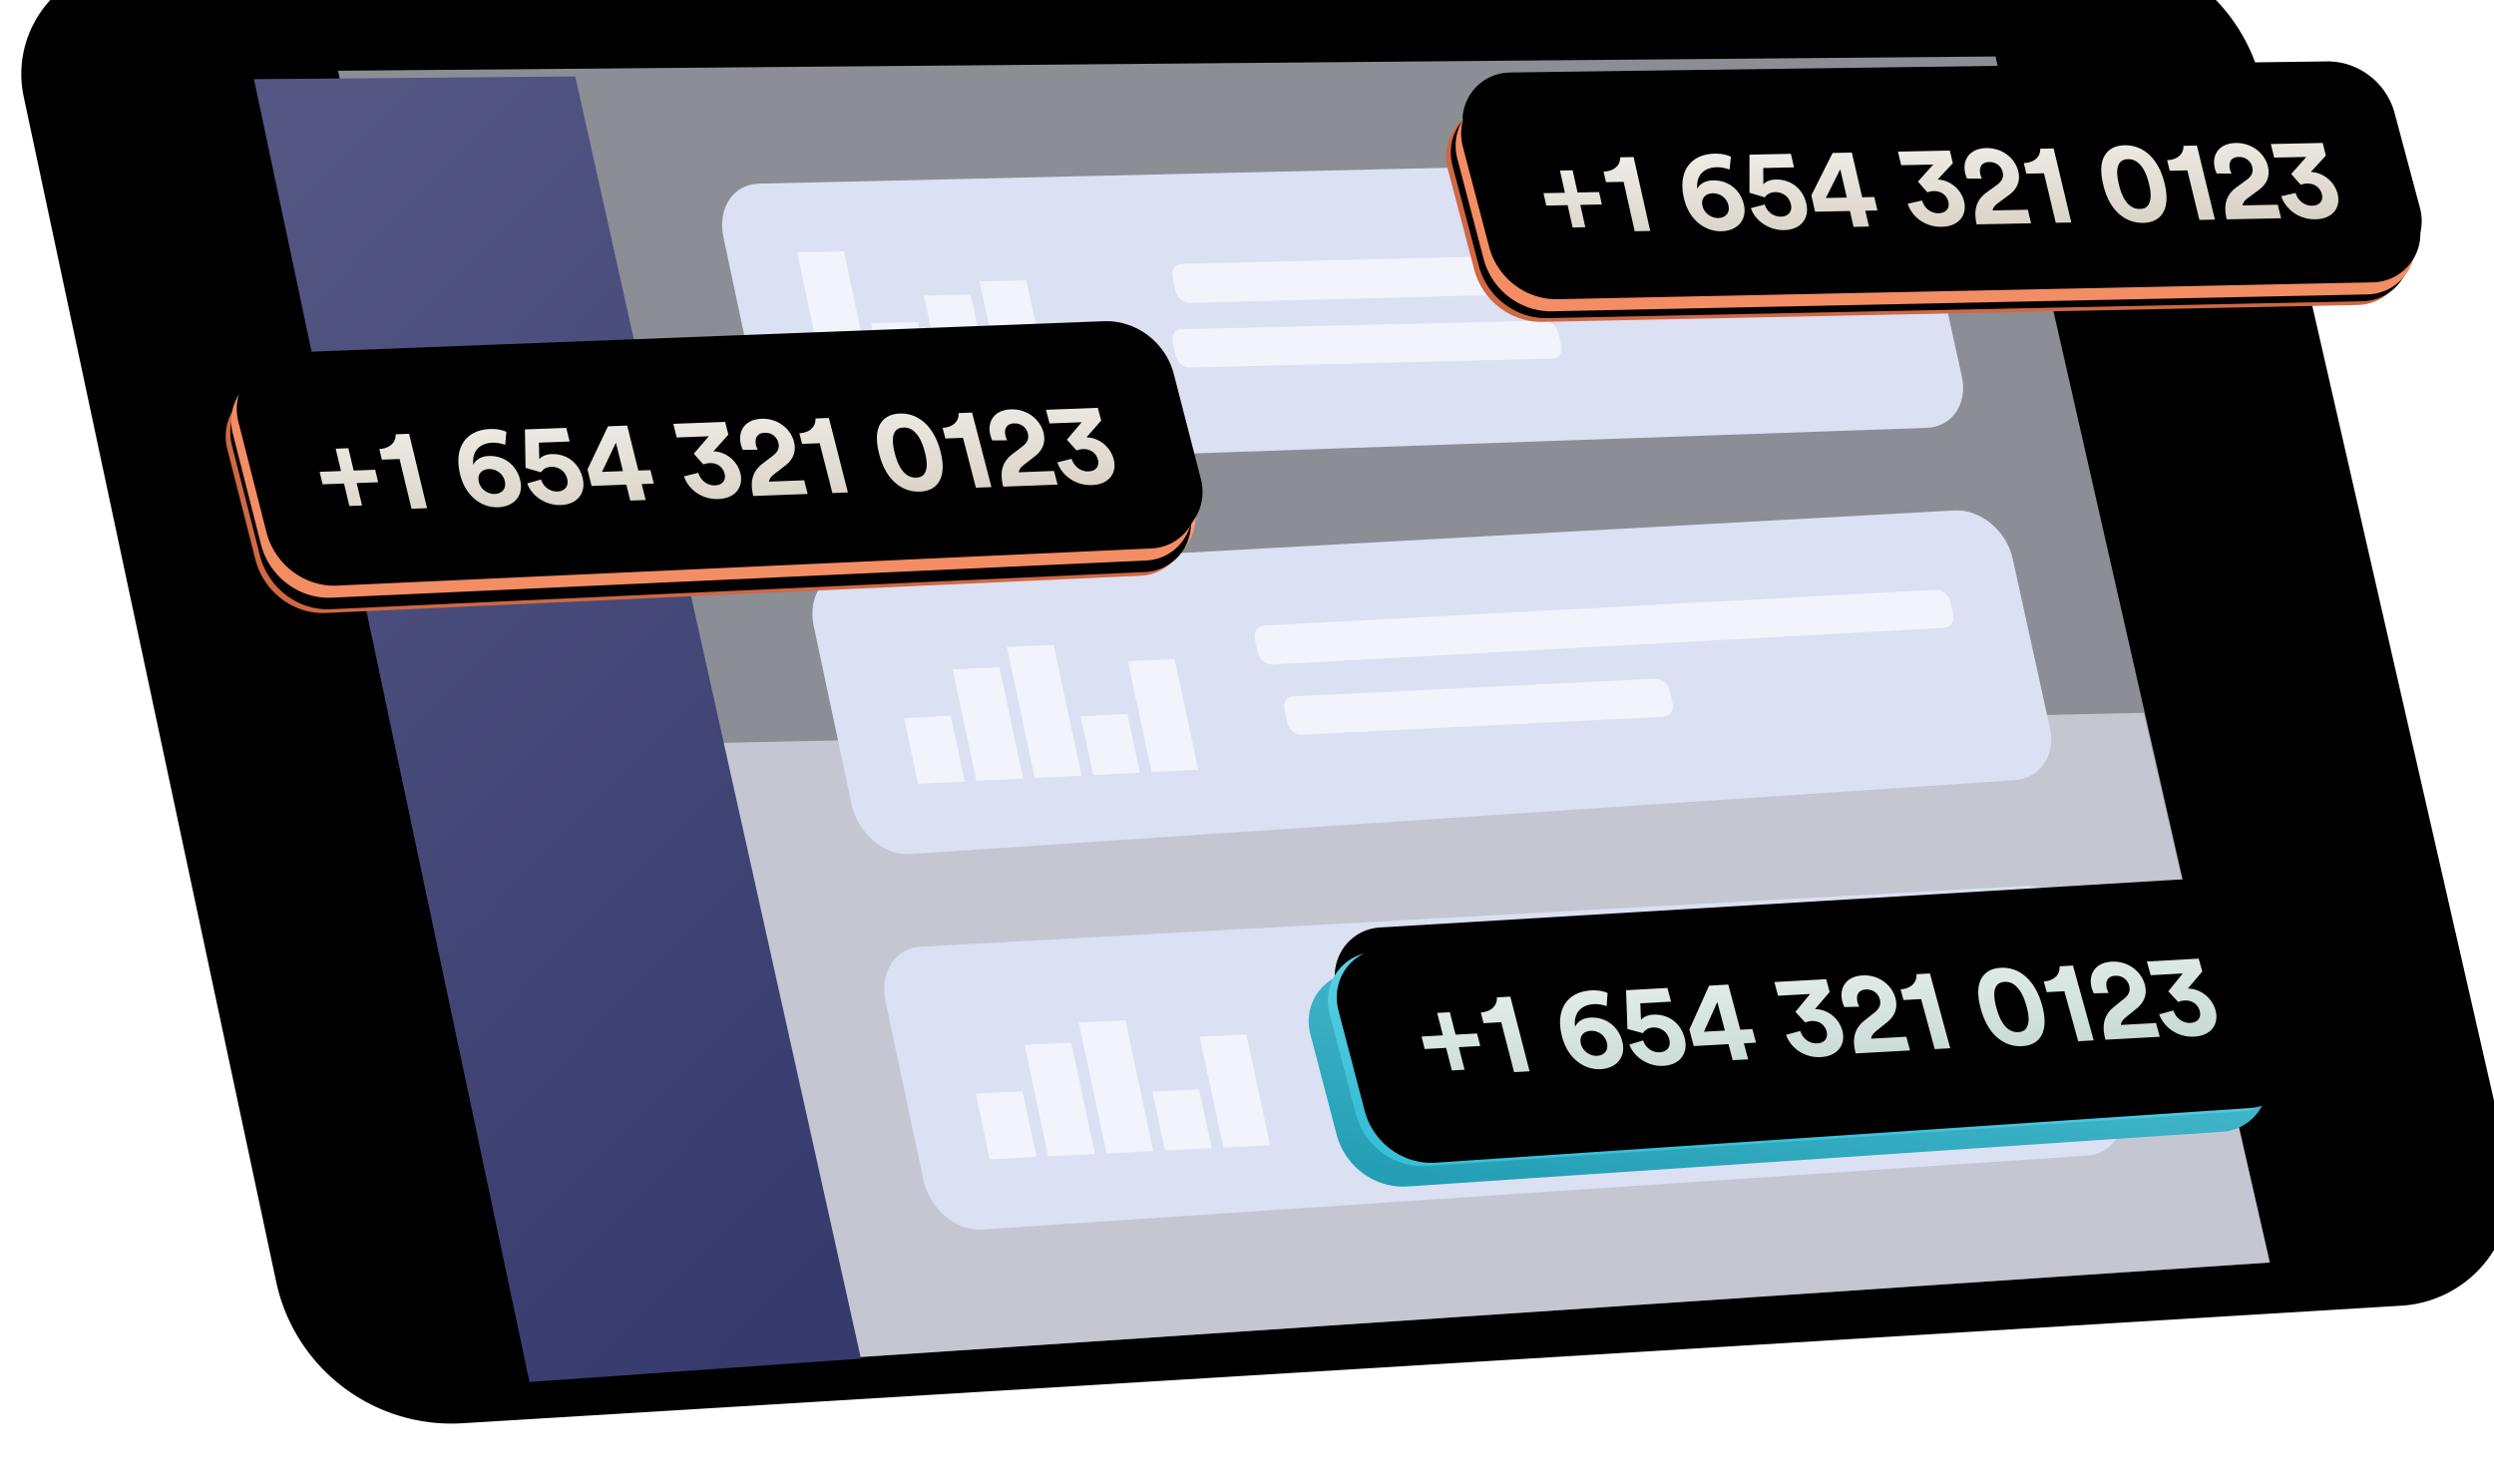 <svg xmlns="http://www.w3.org/2000/svg" xmlns:xlink="http://www.w3.org/1999/xlink" width="593" height="353" viewBox="0 0 593 353">
<defs>
<path id="b" d="M538.108 73.727l57.173 166.072c4.638 13.473-2.524 28.154-15.997 32.792a25.8 25.8 0 0 1-5.67 1.26L200.26 313.548c-17.457 1.857-34.048-8.013-40.748-24.239L90.754 122.785c-5.075-12.292.775-26.37 13.067-31.446a24.08 24.08 0 0 1 6.562-1.679l386.002-42.379c18.38-2.018 35.705 8.964 41.723 26.446z"/>
<filter id="a" width="115%" height="136%" x="-7.7%" y="-9%" filterUnits="objectBoundingBox">
<feOffset dx="-1" dy="34" in="SourceAlpha" result="shadowOffsetOuter1"/>
<feGaussianBlur in="shadowOffsetOuter1" result="shadowBlurOuter1" stdDeviation="7"/>
<feColorMatrix in="shadowBlurOuter1" values="0 0 0 0 0.69 0 0 0 0 0.737 0 0 0 0 0.812 0 0 0 0.398 0"/>
</filter>
<path id="c" d="M549.12 60.624l85.114 248.96c4.966 14.527-2.785 30.33-17.313 35.297-1.44.493-2.918.866-4.42 1.116L156.92 421.992c-20.806 3.47-41.023-8.798-47.55-28.856L20.22 119.149c-4.434-13.627 3.019-28.268 16.646-32.702a25.948 25.948 0 0 1 5.056-1.102L503.9 32.067c19.913-2.296 38.735 9.59 45.22 28.557z"/>
<filter id="d" width="101.6%" height="102.6%" x="-.8%" y="-1.3%" filterUnits="objectBoundingBox">
<feGaussianBlur in="SourceAlpha" result="shadowBlurInner1" stdDeviation="2.5"/>
<feOffset dx="1" dy="-5" in="shadowBlurInner1" result="shadowOffsetInner1"/>
<feComposite in="shadowOffsetInner1" in2="SourceAlpha" k2="-1" k3="1" operator="arithmetic" result="shadowInnerInner1"/>
<feColorMatrix in="shadowInnerInner1" result="shadowMatrixInner1" values="0 0 0 0 0.053 0 0 0 0 0.78 0 0 0 0 0.547 0 0 0 0.048 0"/>
<feGaussianBlur in="SourceAlpha" result="shadowBlurInner2" stdDeviation="2.5"/>
<feOffset dx="1" dy="-5" in="shadowBlurInner2" result="shadowOffsetInner2"/>
<feComposite in="shadowOffsetInner2" in2="SourceAlpha" k2="-1" k3="1" operator="arithmetic" result="shadowInnerInner2"/>
<feColorMatrix in="shadowInnerInner2" result="shadowMatrixInner2" values="0 0 0 0 0.737 0 0 0 0 0.737 0 0 0 0 0.831 0 0 0 0.3 0"/>
<feGaussianBlur in="SourceAlpha" result="shadowBlurInner3" stdDeviation="3"/>
<feOffset dx="1" dy="-4" in="shadowBlurInner3" result="shadowOffsetInner3"/>
<feComposite in="shadowOffsetInner3" in2="SourceAlpha" k2="-1" k3="1" operator="arithmetic" result="shadowInnerInner3"/>
<feColorMatrix in="shadowInnerInner3" result="shadowMatrixInner3" values="0 0 0 0 0.704 0 0 0 0 0.749 0 0 0 0 0.836 0 0 0 0.409 0"/>
<feMerge>
<feMergeNode in="shadowMatrixInner1"/>
<feMergeNode in="shadowMatrixInner2"/>
<feMergeNode in="shadowMatrixInner3"/>
</feMerge>
</filter>
<linearGradient id="e" x1="9.657%" x2="79.129%" y1="2.864%" y2="100%">
<stop offset="0%" stop-color="#545783"/>
<stop offset="100%" stop-color="#363A6D"/>
</linearGradient>
<linearGradient id="f" x1="35.603%" x2="94.217%" y1="-7.208%" y2="158.16%">
<stop offset="0%" stop-color="#FDB089"/>
<stop offset="100%" stop-color="#FA7851"/>
</linearGradient>
<path id="g" d="M209.19 12.112c7.438-.881 14.655 3.504 17.353 10.546l8.35 21.804c.304.794.523 1.615.654 2.45 1.026 6.533-3.453 12.497-10.005 13.32L33.282 84.47c-7.504.949-14.838-3.523-17.547-10.7L7.037 50.743a12.245 12.245 0 0 1-.642-2.42c-1.036-6.56 3.44-12.513 10-13.295L209.19 12.112z"/>
<filter id="h" width="103.5%" height="111%" x="-1.7%" y="-5.5%" filterUnits="objectBoundingBox">
<feGaussianBlur in="SourceAlpha" result="shadowBlurInner1" stdDeviation="2"/>
<feOffset dx="1" dy="-4" in="shadowBlurInner1" result="shadowOffsetInner1"/>
<feComposite in="shadowOffsetInner1" in2="SourceAlpha" k2="-1" k3="1" operator="arithmetic" result="shadowInnerInner1"/>
<feColorMatrix in="shadowInnerInner1" result="shadowMatrixInner1" values="0 0 0 0 0.053 0 0 0 0 0.78 0 0 0 0 0.547 0 0 0 0.048 0"/>
<feGaussianBlur in="SourceAlpha" result="shadowBlurInner2" stdDeviation=".5"/>
<feOffset dx="-1" dy="-1" in="shadowBlurInner2" result="shadowOffsetInner2"/>
<feComposite in="shadowOffsetInner2" in2="SourceAlpha" k2="-1" k3="1" operator="arithmetic" result="shadowInnerInner2"/>
<feColorMatrix in="shadowInnerInner2" result="shadowMatrixInner2" values="0 0 0 0 0.98 0 0 0 0 0.914 0 0 0 0 0.914 0 0 0 0.746 0"/>
<feGaussianBlur in="SourceAlpha" result="shadowBlurInner3" stdDeviation="1"/>
<feOffset dx="1" dy="-1" in="shadowBlurInner3" result="shadowOffsetInner3"/>
<feComposite in="shadowOffsetInner3" in2="SourceAlpha" k2="-1" k3="1" operator="arithmetic" result="shadowInnerInner3"/>
<feColorMatrix in="shadowInnerInner3" result="shadowMatrixInner3" values="0 0 0 0 0.863 0 0 0 0 0.481 0 0 0 0 0.481 0 0 0 0.409 0"/>
<feMerge>
<feMergeNode in="shadowMatrixInner1"/>
<feMergeNode in="shadowMatrixInner2"/>
<feMergeNode in="shadowMatrixInner3"/>
</feMerge>
</filter>
<path id="i" d="M206.923 14.62c7.438-.881 14.654 3.504 17.353 10.546l8.35 21.804c.305.794.524 1.615.655 2.45 1.027 6.534-3.452 12.498-10.003 13.322L31.037 86.986c-7.503.95-14.837-3.522-17.546-10.7L4.79 53.26a12.247 12.247 0 0 1-.642-2.42c-1.036-6.56 3.44-12.513 9.998-13.296l192.776-22.923z"/>
<filter id="j" width="101.3%" height="104.1%" x="-.7%" y="-2.1%" filterUnits="objectBoundingBox">
<feGaussianBlur in="SourceAlpha" result="shadowBlurInner1" stdDeviation="1"/>
<feOffset dx="1" dy="-1" in="shadowBlurInner1" result="shadowOffsetInner1"/>
<feComposite in="shadowOffsetInner1" in2="SourceAlpha" k2="-1" k3="1" operator="arithmetic" result="shadowInnerInner1"/>
<feColorMatrix in="shadowInnerInner1" values="0 0 0 0 0.741 0 0 0 0 0.324 0 0 0 0 0.2 0 0 0 1 0"/>
</filter>
<path id="k" d="M209.19 12.112c7.438-.881 14.655 3.504 17.353 10.546l8.35 21.804c.304.794.523 1.615.654 2.45 1.026 6.533-3.453 12.497-10.005 13.32L33.282 84.47c-7.504.949-14.838-3.523-17.547-10.7L7.037 50.743a12.245 12.245 0 0 1-.642-2.42c-1.036-6.56 3.44-12.513 10-13.295L209.19 12.112z"/>
<filter id="l" width="102.6%" height="108.3%" x="-1.3%" y="-4.1%" filterUnits="objectBoundingBox">
<feGaussianBlur in="SourceAlpha" result="shadowBlurInner1" stdDeviation="1"/>
<feOffset dx="1" dy="-4" in="shadowBlurInner1" result="shadowOffsetInner1"/>
<feComposite in="shadowOffsetInner1" in2="SourceAlpha" k2="-1" k3="1" operator="arithmetic" result="shadowInnerInner1"/>
<feColorMatrix in="shadowInnerInner1" result="shadowMatrixInner1" values="0 0 0 0 0.707 0 0 0 0 0.196 0 0 0 0 0 0 0 0 0.46 0"/>
<feGaussianBlur in="SourceAlpha" result="shadowBlurInner2" stdDeviation=".5"/>
<feOffset dy="1" in="shadowBlurInner2" result="shadowOffsetInner2"/>
<feComposite in="shadowOffsetInner2" in2="SourceAlpha" k2="-1" k3="1" operator="arithmetic" result="shadowInnerInner2"/>
<feColorMatrix in="shadowInnerInner2" result="shadowMatrixInner2" values="0 0 0 0 0.663 0 0 0 0 0.729 0 0 0 0 0.843 0 0 0 0.16 0"/>
<feMerge>
<feMergeNode in="shadowMatrixInner1"/>
<feMergeNode in="shadowMatrixInner2"/>
</feMerge>
</filter>
<linearGradient id="m" x1="12.441%" x2="93.016%" y1="-56.668%" y2="144.159%">
<stop offset="0%" stop-color="#FFF"/>
<stop offset="100%" stop-color="#FFF4E2" stop-opacity=".799"/>
</linearGradient>
<path id="n" d="M289.148 123.938c7.61-1.093 15.137 3.445 17.875 10.777l9.007 24.137c.244.655.432 1.328.561 2.01 1.242 6.544-3.02 12.644-9.52 13.625L115.427 203.52c-7.666 1.165-15.307-3.454-18.058-10.917l-9.364-25.373a12.475 12.475 0 0 1-.552-1.986c-1.252-6.572 3.007-12.662 9.513-13.603l192.182-27.703z"/>
<filter id="o" width="103.5%" height="110%" x="-1.7%" y="-5%" filterUnits="objectBoundingBox">
<feGaussianBlur in="SourceAlpha" result="shadowBlurInner1" stdDeviation="2"/>
<feOffset dx="1" dy="-4" in="shadowBlurInner1" result="shadowOffsetInner1"/>
<feComposite in="shadowOffsetInner1" in2="SourceAlpha" k2="-1" k3="1" operator="arithmetic" result="shadowInnerInner1"/>
<feColorMatrix in="shadowInnerInner1" result="shadowMatrixInner1" values="0 0 0 0 0.053 0 0 0 0 0.78 0 0 0 0 0.547 0 0 0 0.048 0"/>
<feGaussianBlur in="SourceAlpha" result="shadowBlurInner2" stdDeviation=".5"/>
<feOffset dx="-1" dy="-1" in="shadowBlurInner2" result="shadowOffsetInner2"/>
<feComposite in="shadowOffsetInner2" in2="SourceAlpha" k2="-1" k3="1" operator="arithmetic" result="shadowInnerInner2"/>
<feColorMatrix in="shadowInnerInner2" result="shadowMatrixInner2" values="0 0 0 0 0.98 0 0 0 0 0.914 0 0 0 0 0.914 0 0 0 0.746 0"/>
<feGaussianBlur in="SourceAlpha" result="shadowBlurInner3" stdDeviation="1"/>
<feOffset dx="1" dy="-1" in="shadowBlurInner3" result="shadowOffsetInner3"/>
<feComposite in="shadowOffsetInner3" in2="SourceAlpha" k2="-1" k3="1" operator="arithmetic" result="shadowInnerInner3"/>
<feColorMatrix in="shadowInnerInner3" result="shadowMatrixInner3" values="0 0 0 0 0.863 0 0 0 0 0.481 0 0 0 0 0.481 0 0 0 0.409 0"/>
<feMerge>
<feMergeNode in="shadowMatrixInner1"/>
<feMergeNode in="shadowMatrixInner2"/>
<feMergeNode in="shadowMatrixInner3"/>
</feMerge>
</filter>
<path id="p" d="M548.833 256.48c7.58-1.255 15.13 3.13 17.912 10.402l8.336 21.801c.243.637.433 1.292.566 1.958 1.3 6.493-2.882 12.662-9.34 13.778l-191.273 33.174c-7.637 1.33-15.304-3.14-18.096-10.549l-8.68-23.016a12.335 12.335 0 0 1-.553-1.924c-1.311-6.522 2.865-12.683 9.328-13.76l191.8-31.864z"/>
<filter id="q" width="103.5%" height="109.8%" x="-1.8%" y="-4.9%" filterUnits="objectBoundingBox">
<feGaussianBlur in="SourceAlpha" result="shadowBlurInner1" stdDeviation="2"/>
<feOffset dx="1" dy="-4" in="shadowBlurInner1" result="shadowOffsetInner1"/>
<feComposite in="shadowOffsetInner1" in2="SourceAlpha" k2="-1" k3="1" operator="arithmetic" result="shadowInnerInner1"/>
<feColorMatrix in="shadowInnerInner1" result="shadowMatrixInner1" values="0 0 0 0 0.053 0 0 0 0 0.78 0 0 0 0 0.547 0 0 0 0.048 0"/>
<feGaussianBlur in="SourceAlpha" result="shadowBlurInner2" stdDeviation=".5"/>
<feOffset dx="-1" dy="-1" in="shadowBlurInner2" result="shadowOffsetInner2"/>
<feComposite in="shadowOffsetInner2" in2="SourceAlpha" k2="-1" k3="1" operator="arithmetic" result="shadowInnerInner2"/>
<feColorMatrix in="shadowInnerInner2" result="shadowMatrixInner2" values="0 0 0 0 0.98 0 0 0 0 0.914 0 0 0 0 0.914 0 0 0 0.746 0"/>
<feGaussianBlur in="SourceAlpha" result="shadowBlurInner3" stdDeviation="1"/>
<feOffset dx="1" dy="-1" in="shadowBlurInner3" result="shadowOffsetInner3"/>
<feComposite in="shadowOffsetInner3" in2="SourceAlpha" k2="-1" k3="1" operator="arithmetic" result="shadowInnerInner3"/>
<feColorMatrix in="shadowInnerInner3" result="shadowMatrixInner3" values="0 0 0 0 0.863 0 0 0 0 0.481 0 0 0 0 0.481 0 0 0 0.409 0"/>
<feMerge>
<feMergeNode in="shadowMatrixInner1"/>
<feMergeNode in="shadowMatrixInner2"/>
<feMergeNode in="shadowMatrixInner3"/>
</feMerge>
</filter>
<path id="r" d="M286.915 126.466c7.61-1.094 15.136 3.444 17.874 10.776l9.008 24.138c.244.655.432 1.327.562 2.01 1.242 6.544-3.02 12.644-9.519 13.626l-191.625 29.04c-7.664 1.166-15.305-3.453-18.057-10.916l-9.365-25.374a12.477 12.477 0 0 1-.552-1.986c-1.253-6.572 3.005-12.662 9.511-13.604l192.163-27.71z"/>
<filter id="s" width="101.3%" height="103.8%" x="-.7%" y="-1.9%" filterUnits="objectBoundingBox">
<feGaussianBlur in="SourceAlpha" result="shadowBlurInner1" stdDeviation="1"/>
<feOffset dx="1" dy="-1" in="shadowBlurInner1" result="shadowOffsetInner1"/>
<feComposite in="shadowOffsetInner1" in2="SourceAlpha" k2="-1" k3="1" operator="arithmetic" result="shadowInnerInner1"/>
<feColorMatrix in="shadowInnerInner1" values="0 0 0 0 0.741 0 0 0 0 0.324 0 0 0 0 0.2 0 0 0 1 0"/>
</filter>
<linearGradient id="t" x1="74.079%" x2="50%" y1="-58.185%" y2="100%">
<stop offset="0%" stop-color="#76DEF0"/>
<stop offset="100%" stop-color="#249FB5"/>
</linearGradient>
<path id="u" d="M288.258 122.846c7.61-1.093 15.137 3.444 17.875 10.777l9.006 24.137c.244.655.432 1.327.562 2.01 1.242 6.544-3.021 12.644-9.52 13.625l-191.645 29.032c-7.665 1.166-15.306-3.454-18.058-10.916l-9.363-25.374a12.475 12.475 0 0 1-.552-1.986c-1.253-6.571 3.006-12.662 9.513-13.603l192.182-27.702z"/>
<filter id="v" width="102.6%" height="107.5%" x="-1.3%" y="-3.8%" filterUnits="objectBoundingBox">
<feGaussianBlur in="SourceAlpha" result="shadowBlurInner1" stdDeviation="1"/>
<feOffset dx="1" dy="-4" in="shadowBlurInner1" result="shadowOffsetInner1"/>
<feComposite in="shadowOffsetInner1" in2="SourceAlpha" k2="-1" k3="1" operator="arithmetic" result="shadowInnerInner1"/>
<feColorMatrix in="shadowInnerInner1" result="shadowMatrixInner1" values="0 0 0 0 0.707 0 0 0 0 0.196 0 0 0 0 0 0 0 0 0.46 0"/>
<feGaussianBlur in="SourceAlpha" result="shadowBlurInner2" stdDeviation=".5"/>
<feOffset dy="1" in="shadowBlurInner2" result="shadowOffsetInner2"/>
<feComposite in="shadowOffsetInner2" in2="SourceAlpha" k2="-1" k3="1" operator="arithmetic" result="shadowInnerInner2"/>
<feColorMatrix in="shadowInnerInner2" result="shadowMatrixInner2" values="0 0 0 0 0.663 0 0 0 0 0.729 0 0 0 0 0.843 0 0 0 0.16 0"/>
<feMerge>
<feMergeNode in="shadowMatrixInner1"/>
<feMergeNode in="shadowMatrixInner2"/>
</feMerge>
</filter>
<linearGradient id="w" x1="67.364%" x2="67.364%" y1="9.186%" y2="83.909%">
<stop offset="0%" stop-color="#76DEF0"/>
<stop offset="100%" stop-color="#39BFD7"/>
</linearGradient>
<path id="x" d="M548.833 256.48c7.58-1.255 15.13 3.13 17.912 10.402l8.336 21.801c.243.637.433 1.292.566 1.958 1.3 6.493-2.882 12.662-9.34 13.778l-191.273 33.174c-7.637 1.33-15.304-3.14-18.096-10.549l-8.68-23.016a12.335 12.335 0 0 1-.553-1.924c-1.311-6.522 2.865-12.683 9.328-13.76l191.8-31.864z"/>
<filter id="y" width="101.8%" height="104.9%" x="-.9%" y="-2.5%" filterUnits="objectBoundingBox">
<feGaussianBlur in="SourceAlpha" result="shadowBlurInner1" stdDeviation="1"/>
<feOffset dx="2" dy="-1" in="shadowBlurInner1" result="shadowOffsetInner1"/>
<feComposite in="shadowOffsetInner1" in2="SourceAlpha" k2="-1" k3="1" operator="arithmetic" result="shadowInnerInner1"/>
<feColorMatrix in="shadowInnerInner1" values="0 0 0 0 0.11 0 0 0 0 0.608 0 0 0 0 0.702 0 0 0 0.15 0"/>
</filter>
<linearGradient id="z" x1="12.441%" x2="118.189%" y1="-56.668%" y2="123.787%">
<stop offset="0%" stop-color="#FFF"/>
<stop offset="100%" stop-color="#E2FFF7" stop-opacity=".799"/>
</linearGradient>
</defs>
<g fill="none" fill-rule="evenodd">
<use fill="#000" filter="url(#a)" transform="rotate(6 813.378 -150.391)" xlink:href="#b"/>
<g transform="rotate(6 797.906 -103.617)">
<use fill="#FFF" xlink:href="#c"/>
<use fill="#000" filter="url(#d)" xlink:href="#c"/>
</g>
<path fill="#E9EDFA" d="M80.384 16.83l394.092-3.403 65.215 286.84-393.799 26.43z" opacity=".6"/>
<path fill="#E9EDFA" d="M509.734 169.544l29.957 130.723-393.799 26.43-31.889-148.805z" opacity=".6"/>
<path fill="url(#e)" d="M76.607 78.193l75.917-8.643 99.429 296.194-77.807 13.77z" transform="rotate(6 634.849 -106.266)"/>
<path fill="#DBE0F3" d="M443.874 37.596l-263.386 6.08c-6.145.113-9.937 5.816-8.47 12.74l8.97 42.307c1.468 6.923 7.637 12.398 13.779 12.23l263.201-9.189c6.142-.169 9.948-5.642 8.5-12.225l-8.846-40.227c-1.448-6.583-7.603-11.828-13.748-11.716z"/>
<path fill="#F2F4FC" fill-rule="nonzero" d="M441.016 58.888l-160.09 3.881c-1.536.033-2.485 1.442-2.12 3.148l.662 3.089c.366 1.706 1.907 3.06 3.443 3.026l160.076-4.12c1.536-.034 2.487-1.408 2.125-3.069l-.657-3.007c-.363-1.66-1.902-2.98-3.439-2.948zm-73.88 17.388l-86.209 2.01c-1.536.036-2.486 1.429-2.122 3.111l.66 3.047c.364 1.683 1.904 3.016 3.44 2.978l86.203-2.121c1.535-.038 2.486-1.415 2.123-3.076l-.656-3.007c-.363-1.66-1.902-2.977-3.438-2.942zm-106.54 2.482l-11.123.26 2.981 13.961 11.123-.28-2.98-13.94zm-16.555-12.09l-11.125.24 5.635 26.422 11.122-.28-5.632-26.383zm-13.243 3.409l-11.125.245 4.975 23.36 11.122-.281-4.972-23.324zm-12.58 6.538l-11.123.254 3.65 17.164 11.122-.281-3.648-17.137zm-17.555-16.852l-11.125.228 7.303 34.393 11.123-.281-7.3-34.34z"/>
<path fill="#DBE0F3" d="M481.897 210.702l-262.89 14.462c-6.136.266-9.92 6.094-8.453 13.017l8.97 42.308c1.467 6.923 7.629 12.273 13.762 11.95l262.706-17.568c6.133-.324 9.93-5.922 8.483-12.505l-8.846-40.227c-1.448-6.583-7.596-11.703-13.732-11.437z"/>
<path fill="#F2F4FC" fill-rule="nonzero" d="M410.04 252.995l-86.081 4.175c-1.534.074-2.482 1.498-2.118 3.18l.66 3.047c.364 1.683 1.902 2.985 3.435 2.909l86.076-4.287c1.533-.076 2.482-1.484 2.12-3.145l-.658-3.007c-.362-1.66-1.9-2.946-3.433-2.872zM505.882 248.397L419.8 252.57c-1.534.075-2.482 1.5-2.118 3.182l.66 3.046c.364 1.683 1.902 2.985 3.436 2.909l86.075-4.287c1.533-.076 2.482-1.484 2.12-3.145l-.658-3.007c-.362-1.66-1.9-2.947-3.433-2.872zM296.359 246.038l-11.109.52 5.632 26.372 11.106-.56-5.63-26.332zm-11.235 13.065l-11.108.538L277 273.63l11.106-.56-2.982-13.967zm-17.53-16.431l-11.11.512 6.633 31.146 11.106-.56-6.63-31.098zm-12.892 5.314l-11.108.52 5.64 26.525 11.106-.56-5.638-26.485zm-11.563 11.576l-11.107.536 3.32 15.633 11.106-.56-3.319-15.61zM479.12 233.357l-159.817 8.49c-1.534.07-2.481 1.511-2.116 3.217l.662 3.089c.365 1.706 1.905 3.03 3.439 2.957l159.803-8.73c1.534-.072 2.483-1.478 2.12-3.138l-.657-3.007c-.362-1.66-1.9-2.95-3.434-2.878z"/>
<path fill="#DBE0F3" d="M464.822 121.397l-262.89 14.461c-6.136.266-9.92 6.095-8.453 13.018l8.97 42.308c1.468 6.923 7.63 12.273 13.762 11.95l262.706-17.569c6.133-.323 9.931-5.922 8.484-12.504l-8.847-40.227c-1.447-6.583-7.595-11.704-13.732-11.437z"/>
<path fill="#F2F4FC" fill-rule="nonzero" d="M460.331 140.292l-159.817 8.49c-1.534.072-2.481 1.512-2.116 3.218l.662 3.089c.366 1.706 1.905 3.03 3.439 2.956l159.803-8.728c1.534-.074 2.483-1.479 2.12-3.14l-.656-3.006c-.363-1.661-1.9-2.95-3.435-2.879zM393.607 161.44l-86.082 4.174c-1.533.074-2.481 1.498-2.117 3.18l.66 3.047c.363 1.683 1.901 2.985 3.435 2.909l86.075-4.287c1.534-.076 2.483-1.484 2.12-3.145l-.657-3.007c-.363-1.66-1.9-2.946-3.434-2.872zM279.284 156.733l-11.108.519 5.632 26.372 11.106-.56-5.63-26.331zm-11.235 13.064l-11.107.539 2.983 13.988 11.106-.56-2.982-13.967zm-17.53-16.43l-11.11.512 6.633 31.146 11.107-.56-6.63-31.099zm-12.891 5.313l-11.109.52 5.64 26.525 11.107-.56-5.638-26.485zm-11.563 11.576l-11.108.536 3.32 15.634 11.106-.56-3.318-15.61z"/>
<g>
<g transform="rotate(6 300.701 3283.03)">
<use fill="url(#f)" xlink:href="#g"/>
<use fill="#000" filter="url(#h)" xlink:href="#g"/>
</g>
<g transform="rotate(6 298.445 3285.543)">
<use fill="#D06843" xlink:href="#i"/>
<use fill="#000" filter="url(#j)" xlink:href="#i"/>
</g>
<g transform="rotate(6 300.701 3283.03)">
<use fill="#F38D63" xlink:href="#k"/>
<use fill="#000" filter="url(#l)" xlink:href="#k"/>
</g>
<path fill="url(#m)" d="M27.894 47.012l5.086-.103-1.173-5.28 3.013-.062 1.175 5.28 5.113-.103.66 2.951-5.116.104 1.181 5.307-3.018.06-1.179-5.306-5.089.103-.653-2.951zm25.377 8.98l-3.692.075-2.635-11.754-4.197.085-.563-2.518c2.549-.08 4.002-1.55 3.939-3.4l3.199-.065 3.95 17.578zm19.182-17.641l-.33 3.055c-.828-.31-1.918-.587-3.02-.564-2.959.06-4.986 1.843-4.64 5.156.424-.988 1.656-1.993 3.7-2.035 3.579-.072 6.546 2.154 7.374 5.785.821 3.603-1.503 6.236-5.357 6.313-3.827.077-7.713-2.62-8.913-7.93-1.426-6.312 1.592-10.4 7.345-10.518 1.613-.033 3.016.319 3.84.738zM65.7 50.028c.405 1.788 2.123 2.924 3.74 2.891 1.697-.034 2.839-1.2 2.426-3.015-.413-1.816-2.065-2.898-3.76-2.864-1.67.034-2.818 1.173-2.406 2.988zm11.51.53l3.294-.856c.452 1.624 1.995 2.927 3.854 2.89 1.67-.034 2.762-1.172 2.358-2.934-.46-2.005-2.158-2.924-3.773-2.891-1.185.024-2.003.585-2.42 1.247-.38-.129-3.256-.996-3.657-1.097l.01-9.065 9.84-.201.74 3.225-7.315.149.026 3.892c.592-.72 1.743-1.124 2.9-1.147 3.498-.071 6.46 1.992 7.326 5.76.754 3.279-1.098 6.175-5.302 6.26-3.8.075-7.035-2.473-7.882-5.232zm15.268.862l-.898-3.902 5.055-10.07 4.57-.093 2.464 10.626 2.88-.058.744 3.199-2.882.058.874 3.768-3.666.074-.871-3.768-8.27.166zm7.53-3.365l-1.556-6.722-3.425 6.823 4.98-.1zm19.16-1.232l-2.25-2.57 3.646-4.051-7.638.155-.753-3.226 12.34-.252.707 3.01-3.628 3.888c2.663.055 5.563 2.04 6.322 5.267.714 3.037-1.109 5.88-5.34 5.965-4.07.082-7.17-2.525-8.074-5.476l3.417-.777c.499 1.787 2.07 3.063 3.901 3.027 1.859-.038 2.683-1.253 2.34-2.718-.388-1.654-1.796-2.579-3.465-2.545-.753.015-1.18.16-1.524.303zm12.972-3.26l-3.55-.037a7.713 7.713 0 0 1-.422-1.218c-.728-3.091.926-5.932 4.985-6.015 3.898-.08 6.908 2.476 7.635 5.54.54 2.28-.26 4.149-2.1 5.522l-2.878 2.13c-.57.447-1.02.946-1.13 1.63l8.377-.17.766 3.229-12.936.26c-.7-3.092-.325-5.634 2.35-7.596l2.47-1.794c1.27-.925 1.643-1.86 1.354-3.08-.301-1.275-1.459-2.396-3.207-2.36-1.855.038-2.469 1.33-2.079 2.985.077.326.214.677.365.974zm21.25 10.419l-3.692.074-2.802-11.774-4.197.085-.6-2.522c2.55-.08 3.982-1.554 3.893-3.405l3.199-.066 4.2 17.608zm11.308-9.062c.444 1.845 1.091 3.414 2.019 4.458.748.858 1.72 1.411 2.986 1.386 1.293-.027 1.937-.612 2.266-1.491.445-1.073.334-2.653-.111-4.498-.446-1.846-1.095-3.414-2.05-4.458-.747-.858-1.664-1.412-2.955-1.386-1.264.026-1.96.613-2.29 1.492-.418 1.072-.308 2.652.135 4.497zm-3.714.075c-.54-2.252-.718-4.457.03-6.3.738-1.76 2.327-3.019 5.042-3.074 2.715-.056 4.891 1.127 6.44 2.84 1.623 1.795 2.531 3.986 3.076 6.239.545 2.252.7 4.458-.046 6.3-.712 1.76-2.304 3.02-5.026 3.074-2.722.055-4.902-1.128-6.477-2.842-1.622-1.794-2.5-3.985-3.04-6.237zm26.552 8.3l-3.692.075-2.86-11.78-4.197.085-.61-2.524c2.548-.08 3.974-1.554 3.875-3.407l3.199-.066 4.285 17.618zm3.965-10.937l-3.552-.037a7.787 7.787 0 0 1-.432-1.219c-.754-3.095.877-5.938 4.936-6.021 3.898-.08 6.93 2.478 7.682 5.546.56 2.281-.225 4.153-2.053 5.527l-2.86 2.131c-.568.448-1.014.948-1.118 1.632l8.378-.168.793 3.23-12.936.26c-.727-3.095-.373-5.639 2.287-7.603l2.455-1.795c1.261-.926 1.627-1.862 1.328-3.083-.312-1.276-1.479-2.399-3.227-2.363-1.856.038-2.459 1.332-2.054 2.988.08.326.22.678.373.975zm16.45 2.668l-2.283-2.573 3.596-4.058-7.638.155-.794-3.231 12.34-.252.745 3.015-3.58 3.894c2.664.055 5.59 2.043 6.39 5.275.752 3.041-1.036 5.889-5.267 5.974-4.07.081-7.203-2.53-8.145-5.485l3.408-.779c.522 1.791 2.109 3.069 3.94 3.032 1.86-.037 2.669-1.255 2.307-2.721-.41-1.657-1.828-2.583-3.497-2.55-.754.016-1.178.16-1.522.304z" transform="translate(339.106 -1.067)"/>
</g>
<g transform="rotate(6 672.59 -167.06)">
<use fill="url(#f)" xlink:href="#n"/>
<use fill="#000" filter="url(#o)" xlink:href="#n"/>
</g>
<g transform="rotate(6 932.243 -33.752)">
<use fill="url(#f)" xlink:href="#p"/>
<use fill="#000" filter="url(#q)" xlink:href="#p"/>
</g>
<g transform="rotate(6 670.367 -164.528)">
<use fill="#D06843" xlink:href="#r"/>
<use fill="#000" filter="url(#s)" xlink:href="#r"/>
</g>
<path fill="url(#t)" d="M544.235 261.345c7.579-1.255 15.129 3.129 17.911 10.401l8.337 21.802c.243.637.432 1.292.566 1.958 1.3 6.493-2.88 12.662-9.338 13.779l-191.253 33.182c-7.637 1.33-15.303-3.139-18.096-10.548l-8.681-23.017a12.337 12.337 0 0 1-.553-1.924c-1.312-6.522 2.864-12.683 9.327-13.76l191.78-31.873z" transform="rotate(6 927.655 -28.882)"/>
<g transform="rotate(6 671.699 -168.153)">
<use fill="#F38D63" xlink:href="#u"/>
<use fill="#000" filter="url(#v)" xlink:href="#u"/>
</g>
<path fill="url(#m)" d="M108 163.222l5.084-.191-1.268-5.314 3.01-.113 1.27 5.314 5.112-.192.712 2.97-5.113.192 1.277 5.341-3.016.113-1.275-5.34-5.086.19-.707-2.97zm25.536 8.64l-3.69.138-2.847-11.829-4.195.158-.609-2.535c2.547-.123 3.974-1.635 3.877-3.501l3.197-.12 4.267 17.69zm18.86-18.149l-.276 3.093c-.832-.3-1.927-.56-3.029-.52-2.957.112-4.952 1.948-4.547 5.29.407-1.007 1.62-2.043 3.664-2.12 3.577-.134 6.584 2.065 7.477 5.718.887 3.627-1.39 6.326-5.242 6.47-3.825.142-7.759-2.517-9.054-7.86-1.54-6.352 1.403-10.534 7.153-10.75 1.612-.062 3.021.27 3.853.68zm-6.542 11.912c.438 1.8 2.177 2.917 3.792 2.857 1.697-.063 2.817-1.26 2.372-3.088-.446-1.826-2.117-2.892-3.812-2.828-1.668.062-2.796 1.233-2.352 3.06zm11.518.34l3.279-.922c.481 1.634 2.048 2.923 3.905 2.854 1.67-.062 2.741-1.23 2.305-3.004-.496-2.018-2.21-2.917-3.825-2.856-1.184.044-1.992.625-2.396 1.3-.383-.123-3.274-.95-3.677-1.045l-.154-9.158 9.834-.37.8 3.245-7.312.275.096 3.932c.58-.737 1.723-1.166 2.88-1.209 3.495-.131 6.493 1.903 7.428 5.694.813 3.3-.986 6.257-5.188 6.414-3.799.142-7.079-2.378-7.975-5.15zm15.282.61l-.969-3.927 4.873-10.258 4.568-.172 2.655 10.693 2.88-.108.8 3.219-2.88.108.941 3.791-3.663.137-.94-3.792-8.265.31zm7.467-3.527l-1.676-6.765-3.302 6.951 4.978-.186zm19.136-1.571l-2.296-2.558 3.572-4.155-7.634.287-.811-3.246 12.333-.465.762 3.029-3.558 3.99c2.663.01 5.599 1.965 6.416 5.213.77 3.056-1.002 5.959-5.231 6.117-4.068.152-7.214-2.43-8.172-5.395l3.402-.844c.532 1.798 2.125 3.06 3.956 2.992 1.858-.07 2.66-1.311 2.29-2.785-.418-1.664-1.841-2.575-3.51-2.512-.753.028-1.176.181-1.519.332zm12.911-3.514l-3.55.023a7.854 7.854 0 0 1-.445-1.223c-.783-3.111.82-6.009 4.876-6.162 3.896-.147 6.952 2.383 7.734 5.468.582 2.292-.185 4.195-1.999 5.613l-2.84 2.2c-.562.462-1.003.974-1.1 1.666l8.373-.313.824 3.248-12.93.483c-.756-3.112-.427-5.686 2.213-7.713l2.438-1.855c1.251-.956 1.608-1.906 1.297-3.134-.324-1.283-1.501-2.396-3.249-2.33-1.854.07-2.445 1.387-2.024 3.051.082.328.226.68.382.978zm21.435 10.163l-3.69.138-3.015-11.847-4.195.158-.644-2.538c2.547-.124 3.953-1.637 3.83-3.506l3.197-.12 4.517 17.715zm11.142-9.347c.477 1.857 1.153 3.43 2.1 4.47.762.853 1.744 1.395 3.01 1.348 1.292-.048 1.925-.65 2.239-1.545.425-1.09.286-2.685-.193-4.541-.478-1.857-1.156-3.43-2.13-4.47-.762-.853-1.69-1.397-2.98-1.348-1.263.047-1.949.652-2.262 1.546-.398 1.09-.26 2.684.216 4.54zm-3.712.14c-.581-2.267-.798-4.491-.085-6.365.708-1.79 2.273-3.09 4.987-3.192 2.713-.103 4.91 1.055 6.49 2.76 1.656 1.785 2.603 3.983 3.189 6.25.585 2.266.78 4.492.068 6.366-.68 1.79-2.25 3.089-4.97 3.19-2.72.102-4.922-1.057-6.528-2.76-1.654-1.785-2.57-3.984-3.151-6.25zm26.698 7.933l-3.69.137-3.072-11.852-4.195.158-.657-2.54c2.547-.123 3.946-1.637 3.814-3.507l3.197-.12 4.603 17.724zm3.767-11.117l-3.552.023a7.928 7.928 0 0 1-.454-1.224c-.81-3.114.769-6.014 4.826-6.167 3.896-.147 6.973 2.385 7.782 5.472.6 2.295-.15 4.199-1.953 5.618l-2.823 2.202c-.559.462-.996.975-1.087 1.668l8.373-.313.852 3.25-12.93.483c-.783-3.115-.474-5.69 2.15-7.72l2.422-1.856c1.245-.957 1.594-1.908 1.272-3.137-.335-1.284-1.522-2.397-3.27-2.332-1.854.07-2.433 1.388-2 3.054.086.328.233.681.392.979zm16.496 2.415l-2.33-2.561 3.523-4.16-7.635.287-.852-3.251 12.333-.465.8 3.033-3.51 3.995c2.665.01 5.627 1.968 6.485 5.22.807 3.06-.929 5.966-5.158 6.124-4.067.152-7.247-2.432-8.243-5.402l3.394-.844c.554 1.8 2.163 3.064 3.994 2.995 1.858-.07 2.645-1.313 2.257-2.788-.439-1.667-1.875-2.578-3.543-2.516-.753.028-1.175.182-1.515.333z" transform="translate(-32 -51)"/>
<g transform="rotate(6 932.243 -33.752)">
<use fill="url(#w)" xlink:href="#x"/>
<use fill="#000" filter="url(#y)" xlink:href="#x"/>
</g>
<path fill="url(#z)" d="M370 297.524l5.081-.28-1.363-5.335 3.009-.166 1.366 5.336 5.108-.281.765 2.983-5.11.28 1.373 5.364-3.015.165-1.37-5.363-5.084.28-.76-2.983zm25.694 8.274l-3.688.202-3.06-11.878-4.192.231-.654-2.545c2.545-.168 3.945-1.716 3.815-3.596l3.195-.177 4.584 17.763zm18.538-18.623l-.22 3.123c-.838-.287-1.938-.532-3.04-.471-2.954.163-4.917 2.048-4.452 5.41.389-1.021 1.584-2.087 3.627-2.2 3.574-.196 6.621 1.969 7.58 5.637.951 3.642-1.277 6.402-5.127 6.613-3.823.21-7.805-2.404-9.197-7.769-1.654-6.377 1.216-10.645 6.962-10.962 1.611-.09 3.027.221 3.867.62zm-6.33 12.123c.47 1.806 2.23 2.904 3.844 2.815 1.696-.093 2.795-1.32 2.317-3.154-.478-1.834-2.17-2.88-3.863-2.786-1.667.091-2.774 1.29-2.297 3.125zm11.526.144l3.263-.985c.51 1.638 2.1 2.912 3.957 2.81 1.668-.092 2.719-1.288 2.251-3.068-.532-2.026-2.263-2.903-3.876-2.814-1.184.065-1.981.664-2.374 1.352-.385-.117-3.291-.902-3.696-.99l-.317-9.231 9.828-.543.858 3.259-7.308.402.167 3.963c.566-.753 1.702-1.205 2.857-1.268 3.495-.193 6.53 1.807 7.532 5.613.873 3.313-.874 6.326-5.074 6.556-3.796.208-7.122-2.275-8.068-5.056zm15.295.354l-1.039-3.943 4.69-10.427 4.565-.252 2.847 10.736 2.878-.159.858 3.232-2.879.158 1.01 3.807-3.661.2-1.008-3.806-8.26.454zm7.406-3.685l-1.798-6.792-3.178 7.065 4.976-.273zm19.11-1.913l-2.343-2.539 3.499-4.25-7.63.42-.87-3.26 12.327-.68.816 3.04-3.487 4.085c2.664-.036 5.635 1.885 6.51 5.145.824 3.069-.895 6.026-5.122 6.258-4.065.223-7.258-2.326-8.27-5.3l3.388-.908c.564 1.803 2.18 3.049 4.01 2.948 1.857-.102 2.637-1.368 2.24-2.847-.447-1.67-1.887-2.565-3.555-2.473-.753.042-1.173.204-1.513.361zm12.85-3.765l-3.551.085a7.966 7.966 0 0 1-.466-1.226c-.84-3.123.712-6.072 4.766-6.296 3.894-.215 6.995 2.284 7.833 5.38.623 2.301-.11 4.232-1.899 5.693l-2.8 2.267c-.555.476-.987 1-1.072 1.7l8.37-.46.881 3.26-12.922.71c-.813-3.125-.529-5.726 2.075-7.815l2.405-1.912c1.234-.986 1.574-1.95 1.241-3.183-.347-1.287-1.545-2.39-3.29-2.293-1.855.102-2.421 1.44-1.971 3.111.088.33.238.682.4.98zm21.62 9.88l-3.689.202-3.227-11.893-4.192.231-.69-2.548c2.544-.168 3.924-1.718 3.767-3.6l3.196-.177 4.834 17.784zm10.976-9.616c.51 1.864 1.214 3.439 2.18 4.47.778.848 1.77 1.378 3.035 1.308 1.291-.07 1.914-.689 2.211-1.596.406-1.107.238-2.712-.274-4.575-.512-1.864-1.217-3.44-2.21-4.47-.777-.847-1.715-1.38-3.004-1.309-1.263.07-1.938.691-2.235 1.598-.38 1.106-.213 2.71.297 4.574zm-3.71.204c-.622-2.274-.879-4.514-.199-6.415.676-1.818 2.218-3.155 4.93-3.304 2.712-.15 4.93.98 6.541 2.671 1.688 1.772 2.675 3.971 3.3 6.246.627 2.276.861 4.516.183 6.418-.649 1.816-2.194 3.153-4.914 3.302-2.719.15-4.94-.98-6.578-2.671-1.686-1.771-2.642-3.972-3.263-6.247zm26.843 7.54l-3.688.203-3.284-11.897-4.193.23-.702-2.549c2.545-.168 3.917-1.718 3.751-3.602l3.196-.176 4.92 17.792zm3.569-11.273l-3.552.084a8.04 8.04 0 0 1-.476-1.226c-.866-3.125.662-6.076 4.716-6.3 3.894-.215 7.018 2.285 7.881 5.383.642 2.304-.075 4.236-1.853 5.698l-2.783 2.269c-.55.475-.979 1-1.058 1.7l8.37-.46.909 3.263-12.923.709c-.838-3.127-.576-5.73 2.012-7.82l2.39-1.913c1.227-.986 1.559-1.951 1.216-3.185-.359-1.289-1.566-2.391-3.312-2.295-1.854.102-2.41 1.441-1.946 3.114.092.329.244.682.409.98zm16.541 2.152l-2.376-2.542 3.45-4.255-7.631.42-.91-3.263 12.326-.68.854 3.044-3.438 4.088c2.665-.035 5.662 1.888 6.578 5.152.862 3.071-.822 6.032-5.049 6.264-4.065.223-7.291-2.329-8.34-5.306l3.378-.91c.587 1.806 2.22 3.053 4.05 2.952 1.856-.102 2.621-1.369 2.206-2.85-.468-1.672-1.92-2.567-3.588-2.475-.753.041-1.172.203-1.51.361z" transform="translate(-32 -51)"/>
</g>
</svg>
